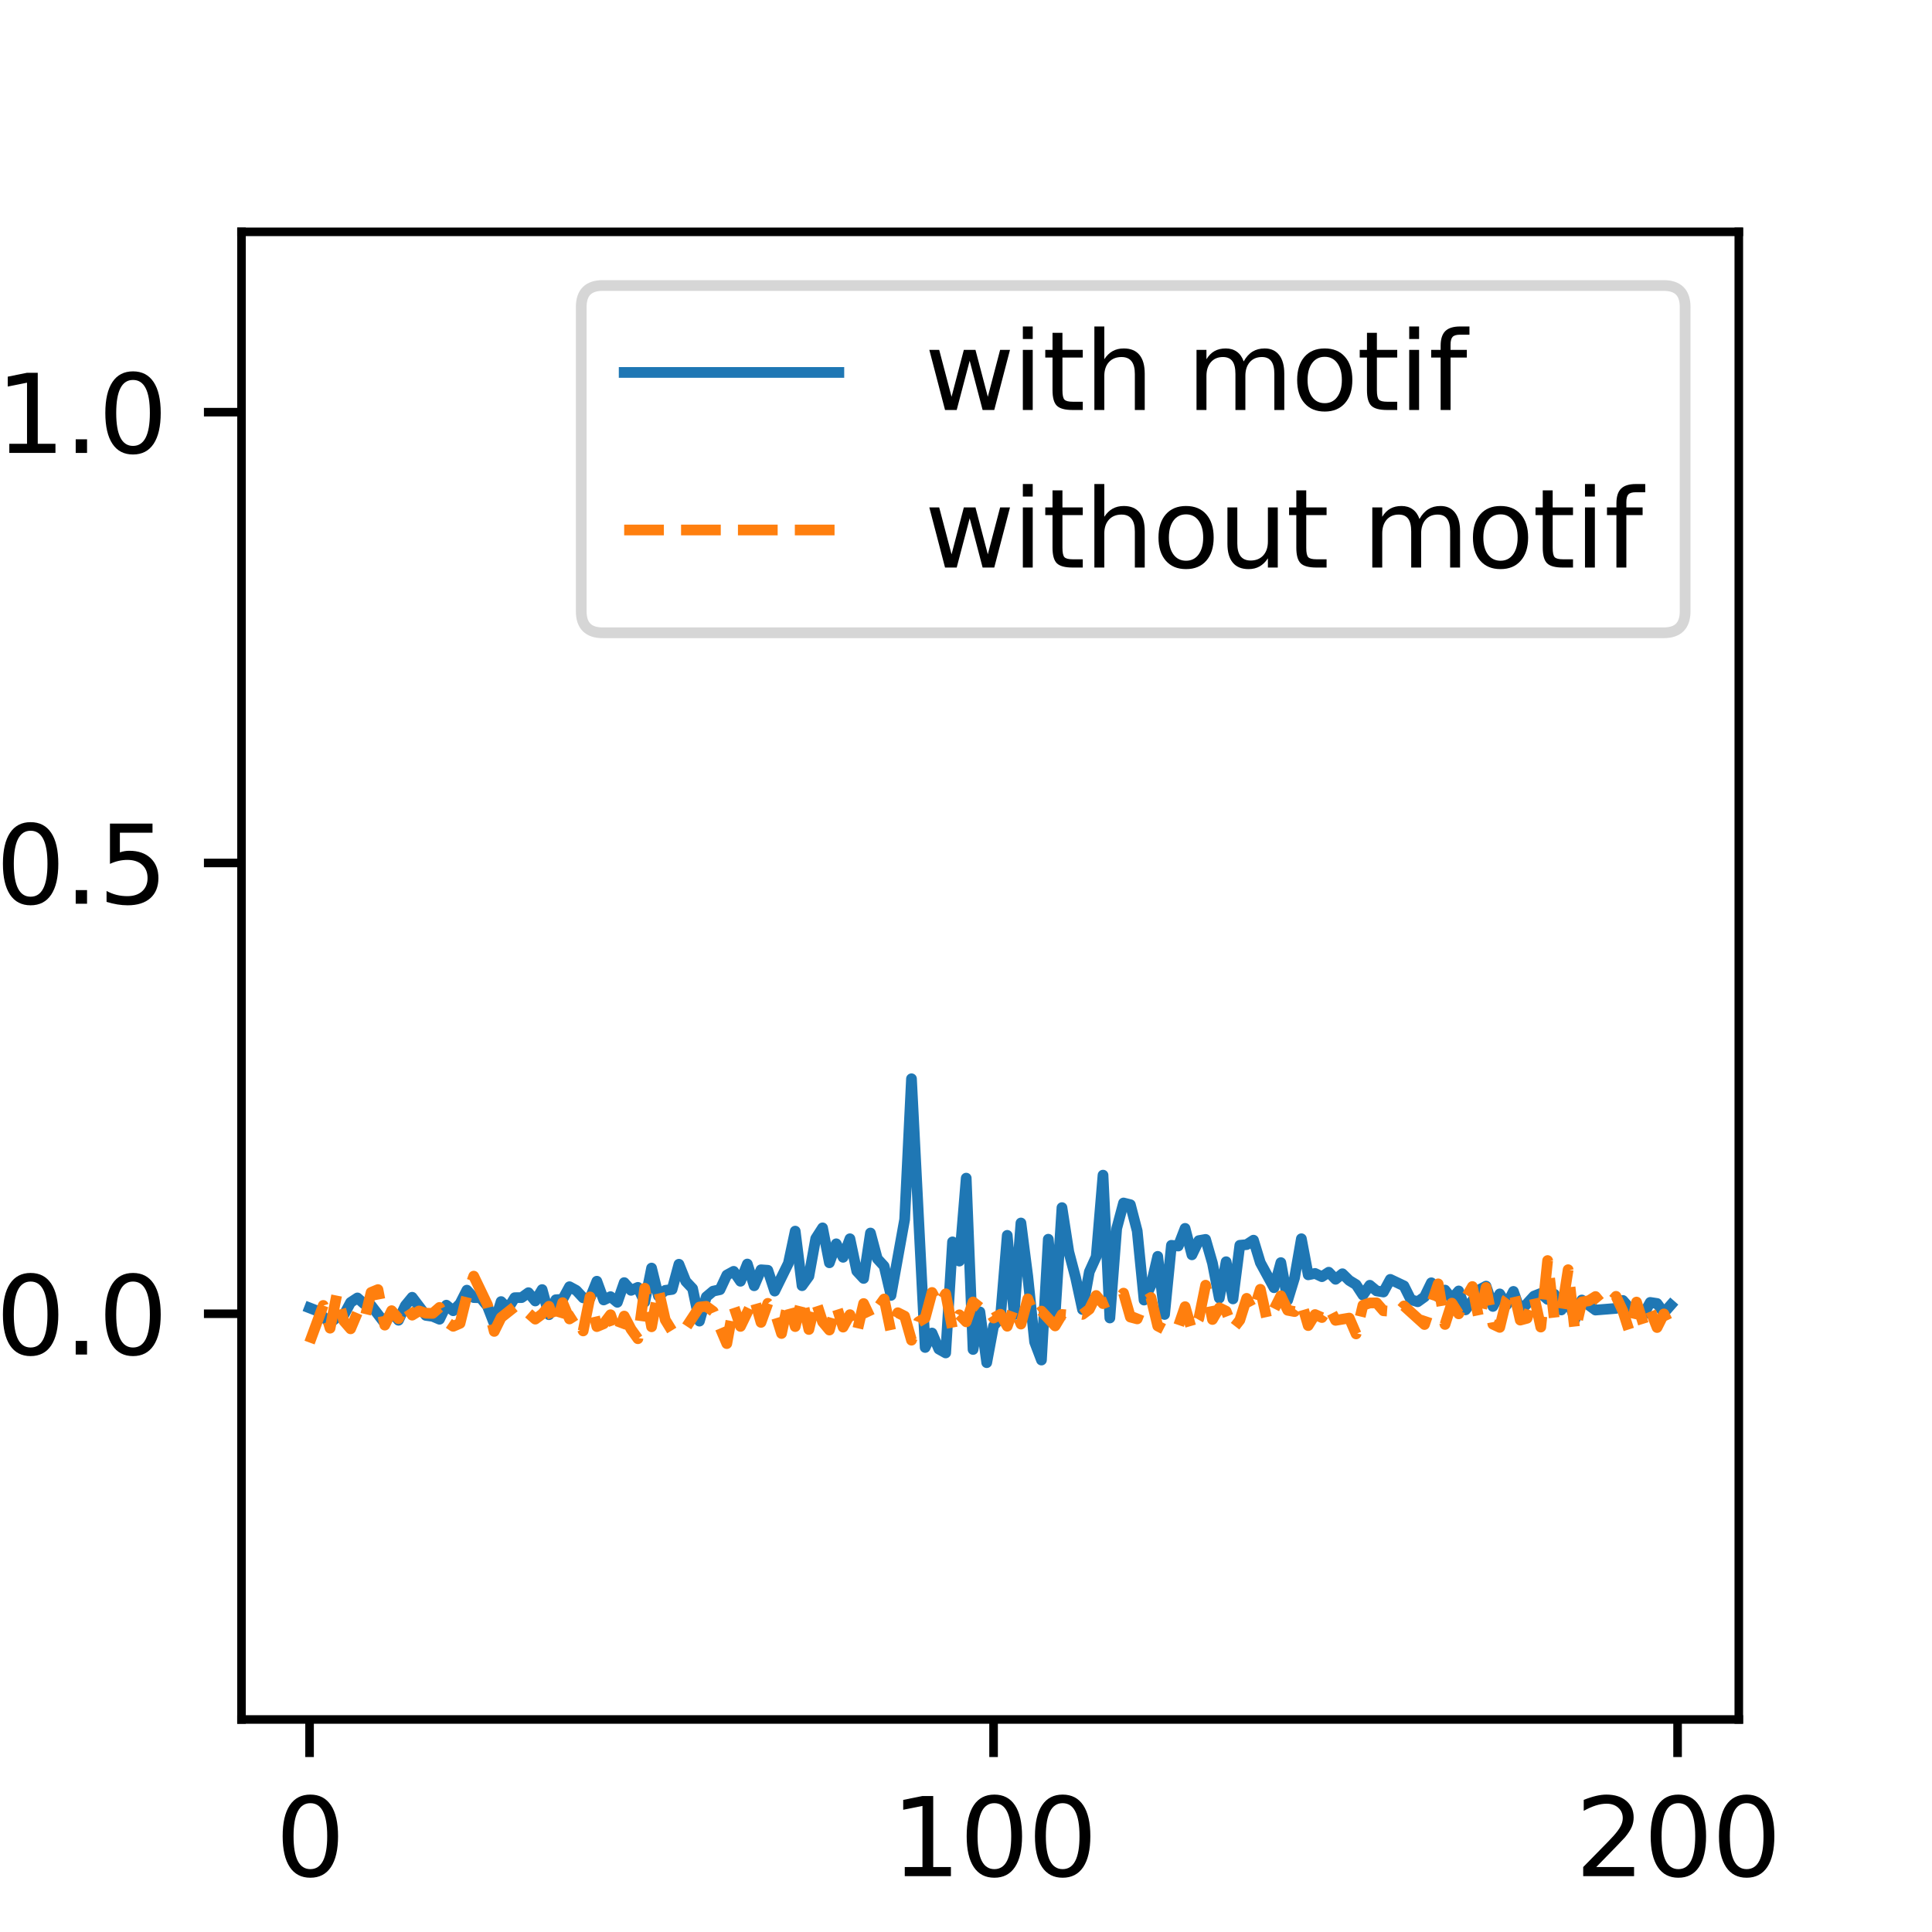 <?xml version="1.0" encoding="utf-8" standalone="no"?>
<!DOCTYPE svg PUBLIC "-//W3C//DTD SVG 1.1//EN"
  "http://www.w3.org/Graphics/SVG/1.1/DTD/svg11.dtd">
<svg xmlns:xlink="http://www.w3.org/1999/xlink" width="180pt" height="180pt" viewBox="0 0 180 180" xmlns="http://www.w3.org/2000/svg" version="1.1">
 <defs>
  <style type="text/css">*{stroke-linejoin: round; stroke-linecap: butt}</style>
 </defs>
 <g id="figure_1">
  <g id="patch_1">
   <path d="M 0 180 
L 180 180 
L 180 0 
L 0 0 
z
" style="fill: #ffffff"/>
  </g>
  <g id="axes_1">
   <g id="patch_2">
    <path d="M 22.5 160.2 
L 162 160.2 
L 162 21.6 
L 22.5 21.6 
z
" style="fill: #ffffff"/>
   </g>
   <g id="matplotlib.axis_1">
    <g id="xtick_1">
     <g id="line2d_1">
      <defs>
       <path id="ma5598ee31d" d="M 0 0 
L 0 3.5 
" style="stroke: #000000; stroke-width: 0.8"/>
      </defs>
      <g>
       <use xlink:href="#ma5598ee31d" x="28.841" y="160.2" style="stroke: #000000; stroke-width: 0.8"/>
      </g>
     </g>
     <g id="text_1">
      <!-- 0 -->
      <g transform="translate(25.66 174.798)scale(0.1 -0.1)">
       <defs>
        <path id="DejaVuSans-30" d="M 2034 4250 
Q 1547 4250 1301 3770 
Q 1056 3291 1056 2328 
Q 1056 1369 1301 889 
Q 1547 409 2034 409 
Q 2525 409 2770 889 
Q 3016 1369 3016 2328 
Q 3016 3291 2770 3770 
Q 2525 4250 2034 4250 
z
M 2034 4750 
Q 2819 4750 3233 4129 
Q 3647 3509 3647 2328 
Q 3647 1150 3233 529 
Q 2819 -91 2034 -91 
Q 1250 -91 836 529 
Q 422 1150 422 2328 
Q 422 3509 836 4129 
Q 1250 4750 2034 4750 
z
" transform="scale(0.016)"/>
       </defs>
       <use xlink:href="#DejaVuSans-30"/>
      </g>
     </g>
    </g>
    <g id="xtick_2">
     <g id="line2d_2">
      <g>
       <use xlink:href="#ma5598ee31d" x="92.569" y="160.2" style="stroke: #000000; stroke-width: 0.8"/>
      </g>
     </g>
     <g id="text_2">
      <!-- 100 -->
      <g transform="translate(83.025 174.798)scale(0.1 -0.1)">
       <defs>
        <path id="DejaVuSans-31" d="M 794 531 
L 1825 531 
L 1825 4091 
L 703 3866 
L 703 4441 
L 1819 4666 
L 2450 4666 
L 2450 531 
L 3481 531 
L 3481 0 
L 794 0 
L 794 531 
z
" transform="scale(0.016)"/>
       </defs>
       <use xlink:href="#DejaVuSans-31"/>
       <use xlink:href="#DejaVuSans-30" x="63.623"/>
       <use xlink:href="#DejaVuSans-30" x="127.246"/>
      </g>
     </g>
    </g>
    <g id="xtick_3">
     <g id="line2d_3">
      <g>
       <use xlink:href="#ma5598ee31d" x="156.296" y="160.2" style="stroke: #000000; stroke-width: 0.8"/>
      </g>
     </g>
     <g id="text_3">
      <!-- 200 -->
      <g transform="translate(146.753 174.798)scale(0.1 -0.1)">
       <defs>
        <path id="DejaVuSans-32" d="M 1228 531 
L 3431 531 
L 3431 0 
L 469 0 
L 469 531 
Q 828 903 1448 1529 
Q 2069 2156 2228 2338 
Q 2531 2678 2651 2914 
Q 2772 3150 2772 3378 
Q 2772 3750 2511 3984 
Q 2250 4219 1831 4219 
Q 1534 4219 1204 4116 
Q 875 4013 500 3803 
L 500 4441 
Q 881 4594 1212 4672 
Q 1544 4750 1819 4750 
Q 2544 4750 2975 4387 
Q 3406 4025 3406 3419 
Q 3406 3131 3298 2873 
Q 3191 2616 2906 2266 
Q 2828 2175 2409 1742 
Q 1991 1309 1228 531 
z
" transform="scale(0.016)"/>
       </defs>
       <use xlink:href="#DejaVuSans-32"/>
       <use xlink:href="#DejaVuSans-30" x="63.623"/>
       <use xlink:href="#DejaVuSans-30" x="127.246"/>
      </g>
     </g>
    </g>
   </g>
   <g id="matplotlib.axis_2">
    <g id="ytick_1">
     <g id="line2d_4">
      <defs>
       <path id="ma32ae799e7" d="M 0 0 
L -3.5 0 
" style="stroke: #000000; stroke-width: 0.8"/>
      </defs>
      <g>
       <use xlink:href="#ma32ae799e7" x="22.5" y="122.4" style="stroke: #000000; stroke-width: 0.8"/>
      </g>
     </g>
     <g id="text_4">
      <!-- 0.0 -->
      <g transform="translate(-0.403 126.199)scale(0.1 -0.1)">
       <defs>
        <path id="DejaVuSans-2e" d="M 684 794 
L 1344 794 
L 1344 0 
L 684 0 
L 684 794 
z
" transform="scale(0.016)"/>
       </defs>
       <use xlink:href="#DejaVuSans-30"/>
       <use xlink:href="#DejaVuSans-2e" x="63.623"/>
       <use xlink:href="#DejaVuSans-30" x="95.41"/>
      </g>
     </g>
    </g>
    <g id="ytick_2">
     <g id="line2d_5">
      <g>
       <use xlink:href="#ma32ae799e7" x="22.5" y="80.4" style="stroke: #000000; stroke-width: 0.8"/>
      </g>
     </g>
     <g id="text_5">
      <!-- 0.5 -->
      <g transform="translate(-0.403 84.199)scale(0.1 -0.1)">
       <defs>
        <path id="DejaVuSans-35" d="M 691 4666 
L 3169 4666 
L 3169 4134 
L 1269 4134 
L 1269 2991 
Q 1406 3038 1543 3061 
Q 1681 3084 1819 3084 
Q 2600 3084 3056 2656 
Q 3513 2228 3513 1497 
Q 3513 744 3044 326 
Q 2575 -91 1722 -91 
Q 1428 -91 1123 -41 
Q 819 9 494 109 
L 494 744 
Q 775 591 1075 516 
Q 1375 441 1709 441 
Q 2250 441 2565 725 
Q 2881 1009 2881 1497 
Q 2881 1984 2565 2268 
Q 2250 2553 1709 2553 
Q 1456 2553 1204 2497 
Q 953 2441 691 2322 
L 691 4666 
z
" transform="scale(0.016)"/>
       </defs>
       <use xlink:href="#DejaVuSans-30"/>
       <use xlink:href="#DejaVuSans-2e" x="63.623"/>
       <use xlink:href="#DejaVuSans-35" x="95.41"/>
      </g>
     </g>
    </g>
    <g id="ytick_3">
     <g id="line2d_6">
      <g>
       <use xlink:href="#ma32ae799e7" x="22.5" y="38.4" style="stroke: #000000; stroke-width: 0.8"/>
      </g>
     </g>
     <g id="text_6">
      <!-- 1.0 -->
      <g transform="translate(-0.403 42.199)scale(0.1 -0.1)">
       <use xlink:href="#DejaVuSans-31"/>
       <use xlink:href="#DejaVuSans-2e" x="63.623"/>
       <use xlink:href="#DejaVuSans-30" x="95.41"/>
      </g>
     </g>
    </g>
   </g>
   <g id="line2d_7">
    <path d="M 28.841 121.854 
L 29.478 122.101 
L 30.753 123.257 
L 31.39 122.727 
L 32.027 122.534 
L 32.665 121.343 
L 33.302 120.925 
L 33.939 121.49 
L 34.576 121.625 
L 35.851 123.286 
L 36.488 122.226 
L 37.126 123.004 
L 37.763 121.638 
L 38.4 120.864 
L 39.675 122.55 
L 40.312 122.64 
L 40.949 122.911 
L 41.586 121.599 
L 42.224 122.119 
L 42.861 121.455 
L 43.498 120.201 
L 44.136 120.892 
L 44.773 120.914 
L 45.41 121.686 
L 46.047 123.332 
L 46.685 121.265 
L 47.322 121.931 
L 47.959 120.902 
L 48.597 120.895 
L 49.234 120.436 
L 49.871 121.21 
L 50.508 120.147 
L 51.146 122.488 
L 51.783 121.094 
L 52.42 121.055 
L 53.057 119.88 
L 53.695 120.227 
L 54.332 120.917 
L 54.969 120.962 
L 55.607 119.368 
L 56.244 121.115 
L 56.881 120.806 
L 57.518 121.333 
L 58.156 119.498 
L 58.793 120.218 
L 59.43 119.942 
L 60.067 121.318 
L 60.705 118.143 
L 61.342 120.744 
L 61.979 120.22 
L 62.617 120.135 
L 63.254 117.787 
L 63.891 119.376 
L 64.528 120.053 
L 65.166 123.085 
L 65.803 120.826 
L 66.44 120.292 
L 67.078 120.156 
L 67.715 118.795 
L 68.352 118.448 
L 68.989 119.373 
L 69.627 117.766 
L 70.264 119.792 
L 70.901 118.303 
L 71.538 118.349 
L 72.176 120.289 
L 73.45 117.7 
L 74.088 114.701 
L 74.725 119.785 
L 75.362 118.904 
L 75.999 115.39 
L 76.637 114.398 
L 77.274 117.651 
L 77.911 115.883 
L 78.549 117.139 
L 79.186 115.412 
L 79.823 118.424 
L 80.46 119.109 
L 81.098 114.878 
L 81.735 117.268 
L 82.372 117.965 
L 83.009 120.691 
L 84.284 113.616 
L 84.921 100.506 
L 86.196 125.541 
L 86.833 124.196 
L 87.47 125.691 
L 88.108 126.051 
L 88.745 115.703 
L 89.382 117.493 
L 90.02 109.764 
L 90.657 125.729 
L 91.294 122.225 
L 91.931 126.957 
L 92.569 123.542 
L 93.206 122.775 
L 93.843 115.096 
L 94.48 122.48 
L 95.118 113.944 
L 95.755 118.9 
L 96.392 125.031 
L 97.03 126.713 
L 97.667 115.454 
L 98.304 122.516 
L 98.941 112.512 
L 99.579 116.633 
L 100.216 119.049 
L 100.853 122.004 
L 101.491 118.491 
L 102.128 117.088 
L 102.765 109.485 
L 103.402 122.794 
L 104.04 114.457 
L 104.677 112.079 
L 105.314 112.238 
L 105.951 114.687 
L 106.589 121.124 
L 107.226 119.774 
L 107.863 117.052 
L 108.501 122.466 
L 109.138 116.022 
L 109.775 116.091 
L 110.412 114.444 
L 111.05 116.909 
L 111.687 115.586 
L 112.324 115.472 
L 112.962 117.686 
L 113.599 120.944 
L 114.236 117.552 
L 114.873 121.016 
L 115.511 116.02 
L 116.148 115.957 
L 116.785 115.543 
L 117.422 117.638 
L 118.697 119.974 
L 119.334 117.635 
L 119.972 121.133 
L 120.609 119.054 
L 121.246 115.41 
L 121.883 118.773 
L 122.521 118.643 
L 123.158 118.945 
L 123.795 118.528 
L 124.433 119.189 
L 125.07 118.672 
L 125.707 119.297 
L 126.344 119.687 
L 126.982 120.664 
L 127.619 119.744 
L 128.256 120.272 
L 128.893 120.373 
L 129.531 119.197 
L 130.805 119.802 
L 131.443 121.083 
L 132.08 121.283 
L 132.717 120.824 
L 133.354 119.513 
L 133.992 120.829 
L 134.629 120.195 
L 135.266 121.01 
L 135.903 120.275 
L 136.541 122.035 
L 137.178 121.201 
L 137.815 120.162 
L 138.453 119.827 
L 139.09 121.717 
L 139.727 120.551 
L 140.364 121.572 
L 141.002 120.318 
L 141.639 122.15 
L 142.914 120.756 
L 143.551 120.505 
L 144.188 121.061 
L 144.825 120.587 
L 145.463 122.046 
L 146.1 121.107 
L 146.737 122.928 
L 147.374 121.12 
L 148.649 122.055 
L 150.561 121.901 
L 151.198 121.16 
L 151.835 121.882 
L 152.473 122.065 
L 153.11 122.488 
L 153.747 121.343 
L 154.385 121.442 
L 155.022 122.316 
L 155.659 121.592 
L 155.659 121.592 
" clip-path="url(#p9ad521deb0)" style="fill: none; stroke: #1f77b4; stroke-linecap: square"/>
   </g>
   <g id="line2d_8">
    <path d="M 28.841 125.083 
L 30.115 121.624 
L 30.753 123.743 
L 31.39 120.562 
L 32.027 123.066 
L 32.665 123.803 
L 33.302 122.294 
L 33.939 123.021 
L 34.576 120.412 
L 35.214 120.148 
L 35.851 123.459 
L 36.488 122.113 
L 37.126 122.855 
L 37.763 121.548 
L 38.4 122.529 
L 39.037 122.139 
L 39.675 122.348 
L 40.312 122.364 
L 40.949 121.81 
L 41.586 123.14 
L 42.224 123.569 
L 42.861 123.292 
L 43.498 120.705 
L 44.136 118.896 
L 45.41 121.55 
L 46.047 124.044 
L 46.685 122.754 
L 47.959 121.744 
L 48.597 122.363 
L 49.234 122.345 
L 49.871 122.901 
L 50.508 122.43 
L 51.146 121.704 
L 51.783 123.503 
L 52.42 121.367 
L 53.057 122.884 
L 53.695 122.479 
L 54.332 124 
L 54.969 120.831 
L 55.607 123.596 
L 56.244 123.329 
L 56.881 122.491 
L 57.518 124.335 
L 58.156 122.616 
L 58.793 123.838 
L 59.43 124.725 
L 60.067 120.022 
L 60.705 123.613 
L 61.342 120.151 
L 61.979 122.965 
L 62.617 124.006 
L 63.254 123.634 
L 63.891 123.714 
L 65.166 121.776 
L 65.803 121.709 
L 66.44 122.177 
L 67.715 125.181 
L 68.352 121.666 
L 68.989 123.579 
L 70.264 120.954 
L 70.901 123.204 
L 71.538 121.429 
L 72.176 122.194 
L 72.813 124.237 
L 73.45 121.225 
L 74.088 123.594 
L 74.725 121.01 
L 75.362 123.866 
L 75.999 121.187 
L 76.637 123.153 
L 77.274 123.917 
L 77.911 121.636 
L 78.549 123.644 
L 79.186 122.484 
L 79.823 124.183 
L 80.46 121.448 
L 81.098 122.794 
L 82.372 121.026 
L 83.009 124.083 
L 83.647 122.304 
L 84.284 122.624 
L 84.921 124.862 
L 85.559 123.165 
L 86.196 122.788 
L 86.833 120.415 
L 87.47 121.601 
L 88.108 120.54 
L 88.745 123.84 
L 89.382 122.496 
L 90.02 123.152 
L 90.657 121.303 
L 91.294 121.811 
L 91.931 121.81 
L 92.569 122.798 
L 93.206 122.446 
L 93.843 123.563 
L 94.48 121.779 
L 95.118 123.361 
L 95.755 121.011 
L 96.392 122.637 
L 97.03 122.154 
L 98.304 123.532 
L 98.941 122.467 
L 99.579 122.518 
L 100.216 122.33 
L 100.853 122.459 
L 101.491 121.977 
L 102.128 120.698 
L 102.765 121.456 
L 103.402 121.194 
L 104.04 121.212 
L 104.677 120.478 
L 105.314 122.71 
L 105.951 122.878 
L 106.589 121.291 
L 107.226 120.884 
L 107.863 123.537 
L 108.501 123.865 
L 109.138 123.55 
L 109.775 123.592 
L 110.412 121.74 
L 111.05 123.958 
L 111.687 122.866 
L 112.324 119.738 
L 112.962 122.934 
L 113.599 121.846 
L 114.236 122.159 
L 114.873 123.811 
L 115.511 122.99 
L 116.148 120.965 
L 116.785 122.165 
L 117.422 120.121 
L 118.06 123.029 
L 118.697 121.987 
L 119.334 120.728 
L 119.972 122.074 
L 120.609 122.196 
L 121.246 121.328 
L 121.883 123.502 
L 122.521 122.474 
L 123.158 122.753 
L 123.795 121.755 
L 124.433 123.013 
L 125.707 122.801 
L 126.344 124.277 
L 126.982 121.609 
L 127.619 121.394 
L 128.256 121.385 
L 128.893 122.122 
L 129.531 122.166 
L 130.168 122.392 
L 130.805 121.67 
L 132.717 123.402 
L 133.992 119.615 
L 134.629 123.396 
L 135.266 121.414 
L 135.903 122.408 
L 136.541 120.961 
L 137.178 119.863 
L 137.815 123.011 
L 138.453 119.946 
L 139.09 123.372 
L 139.727 123.669 
L 140.364 121.046 
L 141.002 120.189 
L 141.639 122.992 
L 142.276 122.819 
L 142.914 120.751 
L 143.551 123.641 
L 144.188 117.443 
L 144.825 123.004 
L 145.463 122.37 
L 146.1 118.295 
L 146.737 124.052 
L 147.374 121.293 
L 148.012 121.194 
L 148.649 120.795 
L 149.286 121.556 
L 149.924 121.499 
L 150.561 120.777 
L 151.198 122.145 
L 151.835 124.135 
L 152.473 121.311 
L 153.11 123.358 
L 153.747 122.062 
L 154.385 123.682 
L 155.022 122.416 
L 155.659 123.718 
L 155.659 123.718 
" clip-path="url(#p9ad521deb0)" style="fill: none; stroke-dasharray: 3.7,1.6; stroke-dashoffset: 0; stroke: #ff7f0e"/>
   </g>
   <g id="patch_3">
    <path d="M 22.5 160.2 
L 22.5 21.6 
" style="fill: none; stroke: #000000; stroke-width: 0.8; stroke-linejoin: miter; stroke-linecap: square"/>
   </g>
   <g id="patch_4">
    <path d="M 162 160.2 
L 162 21.6 
" style="fill: none; stroke: #000000; stroke-width: 0.8; stroke-linejoin: miter; stroke-linecap: square"/>
   </g>
   <g id="patch_5">
    <path d="M 22.5 160.2 
L 162 160.2 
" style="fill: none; stroke: #000000; stroke-width: 0.8; stroke-linejoin: miter; stroke-linecap: square"/>
   </g>
   <g id="patch_6">
    <path d="M 22.5 21.6 
L 162 21.6 
" style="fill: none; stroke: #000000; stroke-width: 0.8; stroke-linejoin: miter; stroke-linecap: square"/>
   </g>
   <g id="legend_1">
    <g id="patch_7">
     <path d="M 56.153 58.956 
L 155 58.956 
Q 157 58.956 157 56.956 
L 157 28.6 
Q 157 26.6 155 26.6 
L 56.153 26.6 
Q 54.153 26.6 54.153 28.6 
L 54.153 56.956 
Q 54.153 58.956 56.153 58.956 
z
" style="fill: #ffffff; opacity: 0.8; stroke: #cccccc; stroke-linejoin: miter"/>
    </g>
    <g id="line2d_9">
     <path d="M 58.153 34.698 
L 68.153 34.698 
L 78.153 34.698 
" style="fill: none; stroke: #1f77b4; stroke-linecap: square"/>
    </g>
    <g id="text_7">
     <!-- with motif -->
     <g transform="translate(86.153 38.198)scale(0.1 -0.1)">
      <defs>
       <path id="DejaVuSans-77" d="M 269 3500 
L 844 3500 
L 1563 769 
L 2278 3500 
L 2956 3500 
L 3675 769 
L 4391 3500 
L 4966 3500 
L 4050 0 
L 3372 0 
L 2619 2869 
L 1863 0 
L 1184 0 
L 269 3500 
z
" transform="scale(0.016)"/>
       <path id="DejaVuSans-69" d="M 603 3500 
L 1178 3500 
L 1178 0 
L 603 0 
L 603 3500 
z
M 603 4863 
L 1178 4863 
L 1178 4134 
L 603 4134 
L 603 4863 
z
" transform="scale(0.016)"/>
       <path id="DejaVuSans-74" d="M 1172 4494 
L 1172 3500 
L 2356 3500 
L 2356 3053 
L 1172 3053 
L 1172 1153 
Q 1172 725 1289 603 
Q 1406 481 1766 481 
L 2356 481 
L 2356 0 
L 1766 0 
Q 1100 0 847 248 
Q 594 497 594 1153 
L 594 3053 
L 172 3053 
L 172 3500 
L 594 3500 
L 594 4494 
L 1172 4494 
z
" transform="scale(0.016)"/>
       <path id="DejaVuSans-68" d="M 3513 2113 
L 3513 0 
L 2938 0 
L 2938 2094 
Q 2938 2591 2744 2837 
Q 2550 3084 2163 3084 
Q 1697 3084 1428 2787 
Q 1159 2491 1159 1978 
L 1159 0 
L 581 0 
L 581 4863 
L 1159 4863 
L 1159 2956 
Q 1366 3272 1645 3428 
Q 1925 3584 2291 3584 
Q 2894 3584 3203 3211 
Q 3513 2838 3513 2113 
z
" transform="scale(0.016)"/>
       <path id="DejaVuSans-20" transform="scale(0.016)"/>
       <path id="DejaVuSans-6d" d="M 3328 2828 
Q 3544 3216 3844 3400 
Q 4144 3584 4550 3584 
Q 5097 3584 5394 3201 
Q 5691 2819 5691 2113 
L 5691 0 
L 5113 0 
L 5113 2094 
Q 5113 2597 4934 2840 
Q 4756 3084 4391 3084 
Q 3944 3084 3684 2787 
Q 3425 2491 3425 1978 
L 3425 0 
L 2847 0 
L 2847 2094 
Q 2847 2600 2669 2842 
Q 2491 3084 2119 3084 
Q 1678 3084 1418 2786 
Q 1159 2488 1159 1978 
L 1159 0 
L 581 0 
L 581 3500 
L 1159 3500 
L 1159 2956 
Q 1356 3278 1631 3431 
Q 1906 3584 2284 3584 
Q 2666 3584 2933 3390 
Q 3200 3197 3328 2828 
z
" transform="scale(0.016)"/>
       <path id="DejaVuSans-6f" d="M 1959 3097 
Q 1497 3097 1228 2736 
Q 959 2375 959 1747 
Q 959 1119 1226 758 
Q 1494 397 1959 397 
Q 2419 397 2687 759 
Q 2956 1122 2956 1747 
Q 2956 2369 2687 2733 
Q 2419 3097 1959 3097 
z
M 1959 3584 
Q 2709 3584 3137 3096 
Q 3566 2609 3566 1747 
Q 3566 888 3137 398 
Q 2709 -91 1959 -91 
Q 1206 -91 779 398 
Q 353 888 353 1747 
Q 353 2609 779 3096 
Q 1206 3584 1959 3584 
z
" transform="scale(0.016)"/>
       <path id="DejaVuSans-66" d="M 2375 4863 
L 2375 4384 
L 1825 4384 
Q 1516 4384 1395 4259 
Q 1275 4134 1275 3809 
L 1275 3500 
L 2222 3500 
L 2222 3053 
L 1275 3053 
L 1275 0 
L 697 0 
L 697 3053 
L 147 3053 
L 147 3500 
L 697 3500 
L 697 3744 
Q 697 4328 969 4595 
Q 1241 4863 1831 4863 
L 2375 4863 
z
" transform="scale(0.016)"/>
      </defs>
      <use xlink:href="#DejaVuSans-77"/>
      <use xlink:href="#DejaVuSans-69" x="81.787"/>
      <use xlink:href="#DejaVuSans-74" x="109.57"/>
      <use xlink:href="#DejaVuSans-68" x="148.779"/>
      <use xlink:href="#DejaVuSans-20" x="212.158"/>
      <use xlink:href="#DejaVuSans-6d" x="243.945"/>
      <use xlink:href="#DejaVuSans-6f" x="341.357"/>
      <use xlink:href="#DejaVuSans-74" x="402.539"/>
      <use xlink:href="#DejaVuSans-69" x="441.748"/>
      <use xlink:href="#DejaVuSans-66" x="469.531"/>
     </g>
    </g>
    <g id="line2d_10">
     <path d="M 58.153 49.377 
L 68.153 49.377 
L 78.153 49.377 
" style="fill: none; stroke-dasharray: 3.7,1.6; stroke-dashoffset: 0; stroke: #ff7f0e"/>
    </g>
    <g id="text_8">
     <!-- without motif -->
     <g transform="translate(86.153 52.877)scale(0.1 -0.1)">
      <defs>
       <path id="DejaVuSans-75" d="M 544 1381 
L 544 3500 
L 1119 3500 
L 1119 1403 
Q 1119 906 1312 657 
Q 1506 409 1894 409 
Q 2359 409 2629 706 
Q 2900 1003 2900 1516 
L 2900 3500 
L 3475 3500 
L 3475 0 
L 2900 0 
L 2900 538 
Q 2691 219 2414 64 
Q 2138 -91 1772 -91 
Q 1169 -91 856 284 
Q 544 659 544 1381 
z
M 1991 3584 
L 1991 3584 
z
" transform="scale(0.016)"/>
      </defs>
      <use xlink:href="#DejaVuSans-77"/>
      <use xlink:href="#DejaVuSans-69" x="81.787"/>
      <use xlink:href="#DejaVuSans-74" x="109.57"/>
      <use xlink:href="#DejaVuSans-68" x="148.779"/>
      <use xlink:href="#DejaVuSans-6f" x="212.158"/>
      <use xlink:href="#DejaVuSans-75" x="273.34"/>
      <use xlink:href="#DejaVuSans-74" x="336.719"/>
      <use xlink:href="#DejaVuSans-20" x="375.928"/>
      <use xlink:href="#DejaVuSans-6d" x="407.715"/>
      <use xlink:href="#DejaVuSans-6f" x="505.127"/>
      <use xlink:href="#DejaVuSans-74" x="566.309"/>
      <use xlink:href="#DejaVuSans-69" x="605.518"/>
      <use xlink:href="#DejaVuSans-66" x="633.301"/>
     </g>
    </g>
   </g>
  </g>
 </g>
 <defs>
  <clipPath id="p9ad521deb0">
   <rect x="22.5" y="21.6" width="139.5" height="138.6"/>
  </clipPath>
 </defs>
</svg>
